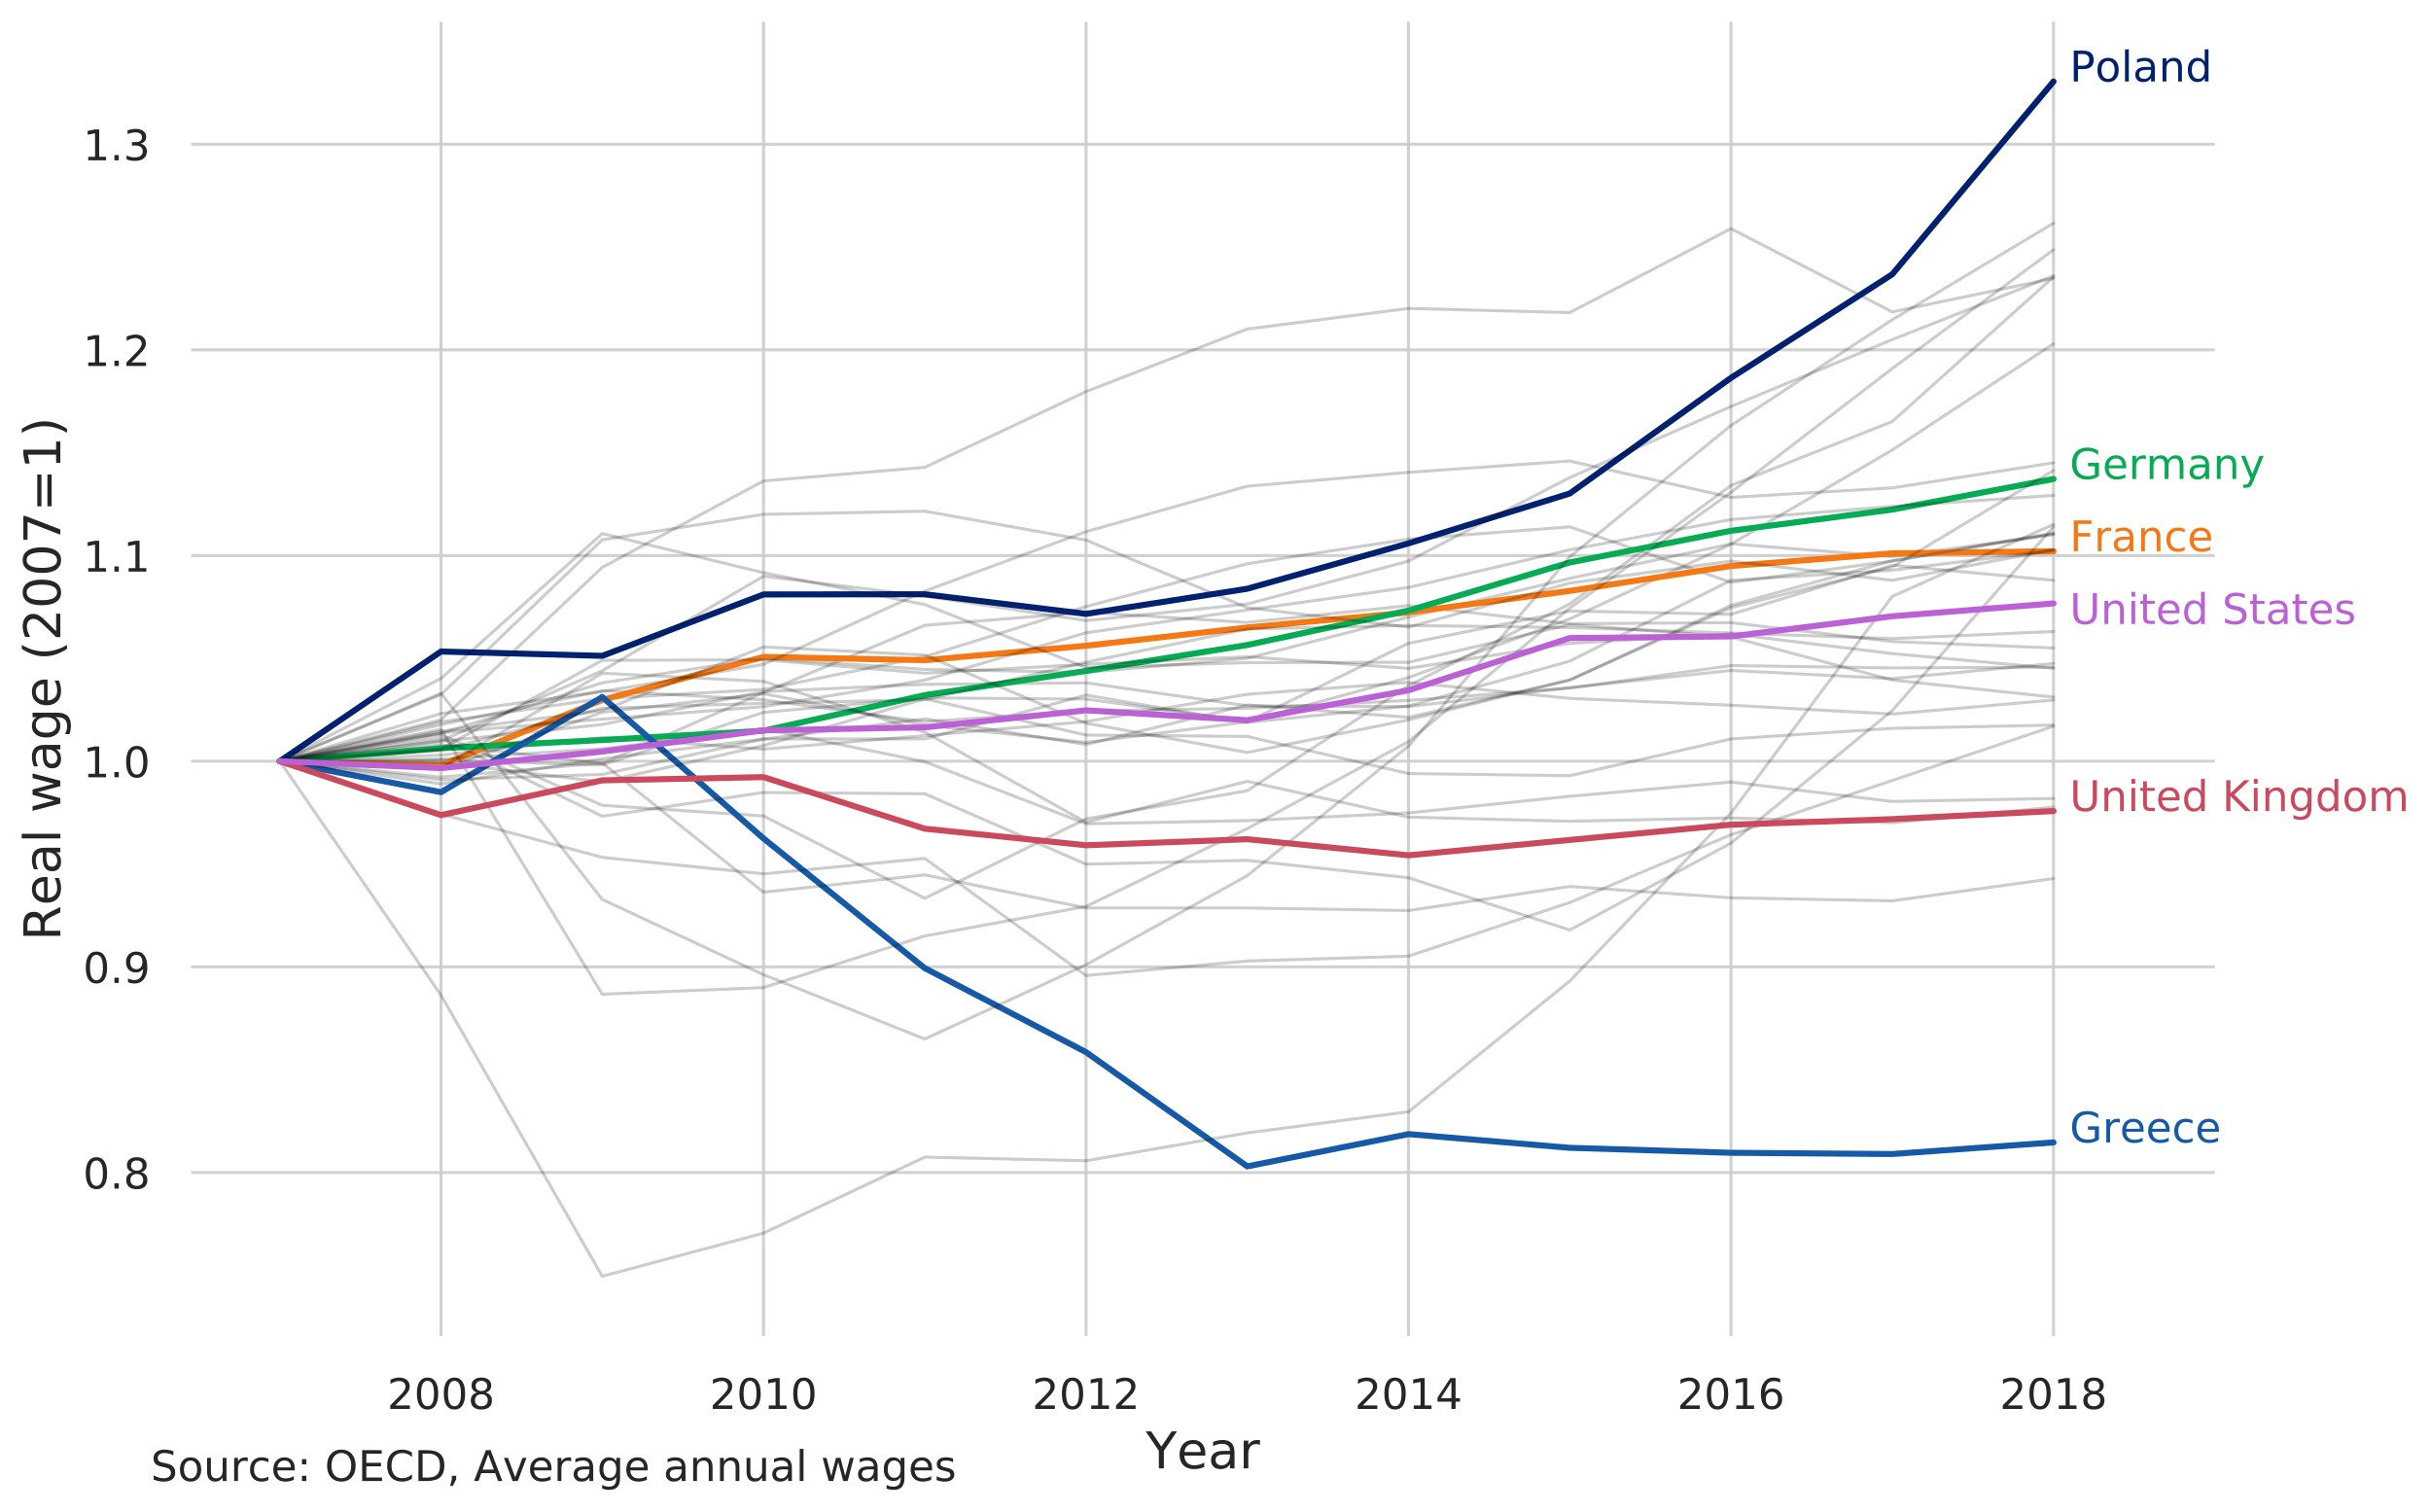 <?xml version="1.0" encoding="utf-8" standalone="no"?>
<!DOCTYPE svg PUBLIC "-//W3C//DTD SVG 1.1//EN"
  "http://www.w3.org/Graphics/SVG/1.1/DTD/svg11.dtd">
<!-- Created with matplotlib (https://matplotlib.org/) -->
<svg height="500.18pt" version="1.1" viewBox="0 0 804.374 500.18" width="804.374pt" xmlns="http://www.w3.org/2000/svg" xmlns:xlink="http://www.w3.org/1999/xlink">
 <defs>
  <style type="text/css">
*{stroke-linecap:butt;stroke-linejoin:round;white-space:pre;}
  </style>
 </defs>
 <g id="figure_1">
  <g id="patch_1">
   <path d="M 0 500.18 
L 804.374 500.18 
L 804.374 0 
L 0 0 
z
" style="fill:#ffffff;"/>
  </g>
  <g id="axes_1">
   <g id="patch_2">
    <path d="M 63.224 442.08 
L 732.824 442.08 
L 732.824 7.2 
L 63.224 7.2 
z
" style="fill:#ffffff;"/>
   </g>
   <g id="matplotlib.axis_1">
    <g id="xtick_1">
     <g id="line2d_1">
      <path clip-path="url(#p895b6612b4)" d="M 145.923 442.08 
L 145.923 7.2 
" style="fill:none;stroke:#cccccc;stroke-linecap:round;stroke-opacity:0.9;"/>
     </g>
     <g id="text_1">
      <!-- 2008 -->
      <defs>
       <path d="M 19.188 8.297 
L 53.609 8.297 
L 53.609 0 
L 7.328 0 
L 7.328 8.297 
Q 12.938 14.109 22.625 23.891 
Q 32.328 33.688 34.812 36.531 
Q 39.547 41.844 41.422 45.531 
Q 43.312 49.219 43.312 52.781 
Q 43.312 58.594 39.234 62.25 
Q 35.156 65.922 28.609 65.922 
Q 23.969 65.922 18.812 64.312 
Q 13.672 62.703 7.812 59.422 
L 7.812 69.391 
Q 13.766 71.781 18.938 73 
Q 24.125 74.219 28.422 74.219 
Q 39.75 74.219 46.484 68.547 
Q 53.219 62.891 53.219 53.422 
Q 53.219 48.922 51.531 44.891 
Q 49.859 40.875 45.406 35.406 
Q 44.188 33.984 37.641 27.219 
Q 31.109 20.453 19.188 8.297 
z
" id="DejaVuSans-50"/>
       <path d="M 31.781 66.406 
Q 24.172 66.406 20.328 58.906 
Q 16.5 51.422 16.5 36.375 
Q 16.5 21.391 20.328 13.891 
Q 24.172 6.391 31.781 6.391 
Q 39.453 6.391 43.281 13.891 
Q 47.125 21.391 47.125 36.375 
Q 47.125 51.422 43.281 58.906 
Q 39.453 66.406 31.781 66.406 
z
M 31.781 74.219 
Q 44.047 74.219 50.516 64.516 
Q 56.984 54.828 56.984 36.375 
Q 56.984 17.969 50.516 8.266 
Q 44.047 -1.422 31.781 -1.422 
Q 19.531 -1.422 13.062 8.266 
Q 6.594 17.969 6.594 36.375 
Q 6.594 54.828 13.062 64.516 
Q 19.531 74.219 31.781 74.219 
z
" id="DejaVuSans-48"/>
       <path d="M 31.781 34.625 
Q 24.75 34.625 20.719 30.859 
Q 16.703 27.094 16.703 20.516 
Q 16.703 13.922 20.719 10.156 
Q 24.75 6.391 31.781 6.391 
Q 38.812 6.391 42.859 10.172 
Q 46.922 13.969 46.922 20.516 
Q 46.922 27.094 42.891 30.859 
Q 38.875 34.625 31.781 34.625 
z
M 21.922 38.812 
Q 15.578 40.375 12.031 44.719 
Q 8.5 49.078 8.5 55.328 
Q 8.5 64.062 14.719 69.141 
Q 20.953 74.219 31.781 74.219 
Q 42.672 74.219 48.875 69.141 
Q 55.078 64.062 55.078 55.328 
Q 55.078 49.078 51.531 44.719 
Q 48 40.375 41.703 38.812 
Q 48.828 37.156 52.797 32.312 
Q 56.781 27.484 56.781 20.516 
Q 56.781 9.906 50.312 4.234 
Q 43.844 -1.422 31.781 -1.422 
Q 19.734 -1.422 13.25 4.234 
Q 6.781 9.906 6.781 20.516 
Q 6.781 27.484 10.781 32.312 
Q 14.797 37.156 21.922 38.812 
z
M 18.312 54.391 
Q 18.312 48.734 21.844 45.562 
Q 25.391 42.391 31.781 42.391 
Q 38.141 42.391 41.719 45.562 
Q 45.312 48.734 45.312 54.391 
Q 45.312 60.062 41.719 63.234 
Q 38.141 66.406 31.781 66.406 
Q 25.391 66.406 21.844 63.234 
Q 18.312 60.062 18.312 54.391 
z
" id="DejaVuSans-56"/>
      </defs>
      <g style="fill:#262626;" transform="translate(128.108 466.218)scale(0.14 -0.14)">
       <use xlink:href="#DejaVuSans-50"/>
       <use x="63.623" xlink:href="#DejaVuSans-48"/>
       <use x="127.246" xlink:href="#DejaVuSans-48"/>
       <use x="190.869" xlink:href="#DejaVuSans-56"/>
      </g>
     </g>
    </g>
    <g id="xtick_2">
     <g id="line2d_2">
      <path clip-path="url(#p895b6612b4)" d="M 252.632 442.08 
L 252.632 7.2 
" style="fill:none;stroke:#cccccc;stroke-linecap:round;stroke-opacity:0.9;"/>
     </g>
     <g id="text_2">
      <!-- 2010 -->
      <defs>
       <path d="M 12.406 8.297 
L 28.516 8.297 
L 28.516 63.922 
L 10.984 60.406 
L 10.984 69.391 
L 28.422 72.906 
L 38.281 72.906 
L 38.281 8.297 
L 54.391 8.297 
L 54.391 0 
L 12.406 0 
z
" id="DejaVuSans-49"/>
      </defs>
      <g style="fill:#262626;" transform="translate(234.817 466.218)scale(0.14 -0.14)">
       <use xlink:href="#DejaVuSans-50"/>
       <use x="63.623" xlink:href="#DejaVuSans-48"/>
       <use x="127.246" xlink:href="#DejaVuSans-49"/>
       <use x="190.869" xlink:href="#DejaVuSans-48"/>
      </g>
     </g>
    </g>
    <g id="xtick_3">
     <g id="line2d_3">
      <path clip-path="url(#p895b6612b4)" d="M 359.342 442.08 
L 359.342 7.2 
" style="fill:none;stroke:#cccccc;stroke-linecap:round;stroke-opacity:0.9;"/>
     </g>
     <g id="text_3">
      <!-- 2012 -->
      <g style="fill:#262626;" transform="translate(341.527 466.218)scale(0.14 -0.14)">
       <use xlink:href="#DejaVuSans-50"/>
       <use x="63.623" xlink:href="#DejaVuSans-48"/>
       <use x="127.246" xlink:href="#DejaVuSans-49"/>
       <use x="190.869" xlink:href="#DejaVuSans-50"/>
      </g>
     </g>
    </g>
    <g id="xtick_4">
     <g id="line2d_4">
      <path clip-path="url(#p895b6612b4)" d="M 466.051 442.08 
L 466.051 7.2 
" style="fill:none;stroke:#cccccc;stroke-linecap:round;stroke-opacity:0.9;"/>
     </g>
     <g id="text_4">
      <!-- 2014 -->
      <defs>
       <path d="M 37.797 64.312 
L 12.891 25.391 
L 37.797 25.391 
z
M 35.203 72.906 
L 47.609 72.906 
L 47.609 25.391 
L 58.016 25.391 
L 58.016 17.188 
L 47.609 17.188 
L 47.609 0 
L 37.797 0 
L 37.797 17.188 
L 4.891 17.188 
L 4.891 26.703 
z
" id="DejaVuSans-52"/>
      </defs>
      <g style="fill:#262626;" transform="translate(448.236 466.218)scale(0.14 -0.14)">
       <use xlink:href="#DejaVuSans-50"/>
       <use x="63.623" xlink:href="#DejaVuSans-48"/>
       <use x="127.246" xlink:href="#DejaVuSans-49"/>
       <use x="190.869" xlink:href="#DejaVuSans-52"/>
      </g>
     </g>
    </g>
    <g id="xtick_5">
     <g id="line2d_5">
      <path clip-path="url(#p895b6612b4)" d="M 572.76 442.08 
L 572.76 7.2 
" style="fill:none;stroke:#cccccc;stroke-linecap:round;stroke-opacity:0.9;"/>
     </g>
     <g id="text_5">
      <!-- 2016 -->
      <defs>
       <path d="M 33.016 40.375 
Q 26.375 40.375 22.484 35.828 
Q 18.609 31.297 18.609 23.391 
Q 18.609 15.531 22.484 10.953 
Q 26.375 6.391 33.016 6.391 
Q 39.656 6.391 43.531 10.953 
Q 47.406 15.531 47.406 23.391 
Q 47.406 31.297 43.531 35.828 
Q 39.656 40.375 33.016 40.375 
z
M 52.594 71.297 
L 52.594 62.312 
Q 48.875 64.062 45.094 64.984 
Q 41.312 65.922 37.594 65.922 
Q 27.828 65.922 22.672 59.328 
Q 17.531 52.734 16.797 39.406 
Q 19.672 43.656 24.016 45.922 
Q 28.375 48.188 33.594 48.188 
Q 44.578 48.188 50.953 41.516 
Q 57.328 34.859 57.328 23.391 
Q 57.328 12.156 50.688 5.359 
Q 44.047 -1.422 33.016 -1.422 
Q 20.359 -1.422 13.672 8.266 
Q 6.984 17.969 6.984 36.375 
Q 6.984 53.656 15.188 63.938 
Q 23.391 74.219 37.203 74.219 
Q 40.922 74.219 44.703 73.484 
Q 48.484 72.75 52.594 71.297 
z
" id="DejaVuSans-54"/>
      </defs>
      <g style="fill:#262626;" transform="translate(554.945 466.218)scale(0.14 -0.14)">
       <use xlink:href="#DejaVuSans-50"/>
       <use x="63.623" xlink:href="#DejaVuSans-48"/>
       <use x="127.246" xlink:href="#DejaVuSans-49"/>
       <use x="190.869" xlink:href="#DejaVuSans-54"/>
      </g>
     </g>
    </g>
    <g id="xtick_6">
     <g id="line2d_6">
      <path clip-path="url(#p895b6612b4)" d="M 679.469 442.08 
L 679.469 7.2 
" style="fill:none;stroke:#cccccc;stroke-linecap:round;stroke-opacity:0.9;"/>
     </g>
     <g id="text_6">
      <!-- 2018 -->
      <g style="fill:#262626;" transform="translate(661.654 466.218)scale(0.14 -0.14)">
       <use xlink:href="#DejaVuSans-50"/>
       <use x="63.623" xlink:href="#DejaVuSans-48"/>
       <use x="127.246" xlink:href="#DejaVuSans-49"/>
       <use x="190.869" xlink:href="#DejaVuSans-56"/>
      </g>
     </g>
    </g>
    <g id="text_7">
     <!-- Year -->
     <defs>
      <path d="M -0.203 72.906 
L 10.406 72.906 
L 30.609 42.922 
L 50.688 72.906 
L 61.281 72.906 
L 35.5 34.719 
L 35.5 0 
L 25.594 0 
L 25.594 34.719 
z
" id="DejaVuSans-89"/>
      <path d="M 56.203 29.594 
L 56.203 25.203 
L 14.891 25.203 
Q 15.484 15.922 20.484 11.062 
Q 25.484 6.203 34.422 6.203 
Q 39.594 6.203 44.453 7.469 
Q 49.312 8.734 54.109 11.281 
L 54.109 2.781 
Q 49.266 0.734 44.188 -0.344 
Q 39.109 -1.422 33.891 -1.422 
Q 20.797 -1.422 13.156 6.188 
Q 5.516 13.812 5.516 26.812 
Q 5.516 40.234 12.766 48.109 
Q 20.016 56 32.328 56 
Q 43.359 56 49.781 48.891 
Q 56.203 41.797 56.203 29.594 
z
M 47.219 32.234 
Q 47.125 39.594 43.094 43.984 
Q 39.062 48.391 32.422 48.391 
Q 24.906 48.391 20.391 44.141 
Q 15.875 39.891 15.188 32.172 
z
" id="DejaVuSans-101"/>
      <path d="M 34.281 27.484 
Q 23.391 27.484 19.188 25 
Q 14.984 22.516 14.984 16.5 
Q 14.984 11.719 18.141 8.906 
Q 21.297 6.109 26.703 6.109 
Q 34.188 6.109 38.703 11.406 
Q 43.219 16.703 43.219 25.484 
L 43.219 27.484 
z
M 52.203 31.203 
L 52.203 0 
L 43.219 0 
L 43.219 8.297 
Q 40.141 3.328 35.547 0.953 
Q 30.953 -1.422 24.312 -1.422 
Q 15.922 -1.422 10.953 3.297 
Q 6 8.016 6 15.922 
Q 6 25.141 12.172 29.828 
Q 18.359 34.516 30.609 34.516 
L 43.219 34.516 
L 43.219 35.406 
Q 43.219 41.609 39.141 45 
Q 35.062 48.391 27.688 48.391 
Q 23 48.391 18.547 47.266 
Q 14.109 46.141 10.016 43.891 
L 10.016 52.203 
Q 14.938 54.109 19.578 55.047 
Q 24.219 56 28.609 56 
Q 40.484 56 46.344 49.844 
Q 52.203 43.703 52.203 31.203 
z
" id="DejaVuSans-97"/>
      <path d="M 41.109 46.297 
Q 39.594 47.172 37.812 47.578 
Q 36.031 48 33.891 48 
Q 26.266 48 22.188 43.047 
Q 18.109 38.094 18.109 28.812 
L 18.109 0 
L 9.078 0 
L 9.078 54.688 
L 18.109 54.688 
L 18.109 46.188 
Q 20.953 51.172 25.484 53.578 
Q 30.031 56 36.531 56 
Q 37.453 56 38.578 55.875 
Q 39.703 55.766 41.062 55.516 
z
" id="DejaVuSans-114"/>
     </defs>
     <g style="fill:#262626;" transform="translate(379.141 485.895)scale(0.168 -0.168)">
      <use xlink:href="#DejaVuSans-89"/>
      <use x="60.881" xlink:href="#DejaVuSans-101"/>
      <use x="122.404" xlink:href="#DejaVuSans-97"/>
      <use x="183.684" xlink:href="#DejaVuSans-114"/>
     </g>
    </g>
   </g>
   <g id="matplotlib.axis_2">
    <g id="ytick_1">
     <g id="line2d_7">
      <path clip-path="url(#p895b6612b4)" d="M 63.224 387.989 
L 732.824 387.989 
" style="fill:none;stroke:#cccccc;stroke-linecap:round;stroke-opacity:0.9;"/>
     </g>
     <g id="text_8">
      <!-- 0.8 -->
      <defs>
       <path d="M 10.688 12.406 
L 21 12.406 
L 21 0 
L 10.688 0 
z
" id="DejaVuSans-46"/>
      </defs>
      <g style="fill:#262626;" transform="translate(27.459 393.308)scale(0.14 -0.14)">
       <use xlink:href="#DejaVuSans-48"/>
       <use x="63.623" xlink:href="#DejaVuSans-46"/>
       <use x="95.41" xlink:href="#DejaVuSans-56"/>
      </g>
     </g>
    </g>
    <g id="ytick_2">
     <g id="line2d_8">
      <path clip-path="url(#p895b6612b4)" d="M 63.224 319.936 
L 732.824 319.936 
" style="fill:none;stroke:#cccccc;stroke-linecap:round;stroke-opacity:0.9;"/>
     </g>
     <g id="text_9">
      <!-- 0.9 -->
      <defs>
       <path d="M 10.984 1.516 
L 10.984 10.5 
Q 14.703 8.734 18.5 7.812 
Q 22.312 6.891 25.984 6.891 
Q 35.75 6.891 40.891 13.453 
Q 46.047 20.016 46.781 33.406 
Q 43.953 29.203 39.594 26.953 
Q 35.25 24.703 29.984 24.703 
Q 19.047 24.703 12.672 31.312 
Q 6.297 37.938 6.297 49.422 
Q 6.297 60.641 12.938 67.422 
Q 19.578 74.219 30.609 74.219 
Q 43.266 74.219 49.922 64.516 
Q 56.594 54.828 56.594 36.375 
Q 56.594 19.141 48.406 8.859 
Q 40.234 -1.422 26.422 -1.422 
Q 22.703 -1.422 18.891 -0.688 
Q 15.094 0.047 10.984 1.516 
z
M 30.609 32.422 
Q 37.25 32.422 41.125 36.953 
Q 45.016 41.5 45.016 49.422 
Q 45.016 57.281 41.125 61.844 
Q 37.25 66.406 30.609 66.406 
Q 23.969 66.406 20.094 61.844 
Q 16.219 57.281 16.219 49.422 
Q 16.219 41.5 20.094 36.953 
Q 23.969 32.422 30.609 32.422 
z
" id="DejaVuSans-57"/>
      </defs>
      <g style="fill:#262626;" transform="translate(27.459 325.255)scale(0.14 -0.14)">
       <use xlink:href="#DejaVuSans-48"/>
       <use x="63.623" xlink:href="#DejaVuSans-46"/>
       <use x="95.41" xlink:href="#DejaVuSans-57"/>
      </g>
     </g>
    </g>
    <g id="ytick_3">
     <g id="line2d_9">
      <path clip-path="url(#p895b6612b4)" d="M 63.224 251.884 
L 732.824 251.884 
" style="fill:none;stroke:#cccccc;stroke-linecap:round;stroke-opacity:0.9;"/>
     </g>
     <g id="text_10">
      <!-- 1.0 -->
      <g style="fill:#262626;" transform="translate(27.459 257.202)scale(0.14 -0.14)">
       <use xlink:href="#DejaVuSans-49"/>
       <use x="63.623" xlink:href="#DejaVuSans-46"/>
       <use x="95.41" xlink:href="#DejaVuSans-48"/>
      </g>
     </g>
    </g>
    <g id="ytick_4">
     <g id="line2d_10">
      <path clip-path="url(#p895b6612b4)" d="M 63.224 183.831 
L 732.824 183.831 
" style="fill:none;stroke:#cccccc;stroke-linecap:round;stroke-opacity:0.9;"/>
     </g>
     <g id="text_11">
      <!-- 1.1 -->
      <g style="fill:#262626;" transform="translate(27.459 189.15)scale(0.14 -0.14)">
       <use xlink:href="#DejaVuSans-49"/>
       <use x="63.623" xlink:href="#DejaVuSans-46"/>
       <use x="95.41" xlink:href="#DejaVuSans-49"/>
      </g>
     </g>
    </g>
    <g id="ytick_5">
     <g id="line2d_11">
      <path clip-path="url(#p895b6612b4)" d="M 63.224 115.778 
L 732.824 115.778 
" style="fill:none;stroke:#cccccc;stroke-linecap:round;stroke-opacity:0.9;"/>
     </g>
     <g id="text_12">
      <!-- 1.2 -->
      <g style="fill:#262626;" transform="translate(27.459 121.097)scale(0.14 -0.14)">
       <use xlink:href="#DejaVuSans-49"/>
       <use x="63.623" xlink:href="#DejaVuSans-46"/>
       <use x="95.41" xlink:href="#DejaVuSans-50"/>
      </g>
     </g>
    </g>
    <g id="ytick_6">
     <g id="line2d_12">
      <path clip-path="url(#p895b6612b4)" d="M 63.224 47.725 
L 732.824 47.725 
" style="fill:none;stroke:#cccccc;stroke-linecap:round;stroke-opacity:0.9;"/>
     </g>
     <g id="text_13">
      <!-- 1.3 -->
      <defs>
       <path d="M 40.578 39.312 
Q 47.656 37.797 51.625 33 
Q 55.609 28.219 55.609 21.188 
Q 55.609 10.406 48.188 4.484 
Q 40.766 -1.422 27.094 -1.422 
Q 22.516 -1.422 17.656 -0.516 
Q 12.797 0.391 7.625 2.203 
L 7.625 11.719 
Q 11.719 9.328 16.594 8.109 
Q 21.484 6.891 26.812 6.891 
Q 36.078 6.891 40.938 10.547 
Q 45.797 14.203 45.797 21.188 
Q 45.797 27.641 41.281 31.266 
Q 36.766 34.906 28.719 34.906 
L 20.219 34.906 
L 20.219 43.016 
L 29.109 43.016 
Q 36.375 43.016 40.234 45.922 
Q 44.094 48.828 44.094 54.297 
Q 44.094 59.906 40.109 62.906 
Q 36.141 65.922 28.719 65.922 
Q 24.656 65.922 20.016 65.031 
Q 15.375 64.156 9.812 62.312 
L 9.812 71.094 
Q 15.438 72.656 20.344 73.438 
Q 25.25 74.219 29.594 74.219 
Q 40.828 74.219 47.359 69.109 
Q 53.906 64.016 53.906 55.328 
Q 53.906 49.266 50.438 45.094 
Q 46.969 40.922 40.578 39.312 
z
" id="DejaVuSans-51"/>
      </defs>
      <g style="fill:#262626;" transform="translate(27.459 53.044)scale(0.14 -0.14)">
       <use xlink:href="#DejaVuSans-49"/>
       <use x="63.623" xlink:href="#DejaVuSans-46"/>
       <use x="95.41" xlink:href="#DejaVuSans-51"/>
      </g>
     </g>
    </g>
    <g id="text_14">
     <!-- Real wage (2007=1) -->
     <defs>
      <path d="M 44.391 34.188 
Q 47.562 33.109 50.562 29.594 
Q 53.562 26.078 56.594 19.922 
L 66.609 0 
L 56 0 
L 46.688 18.703 
Q 43.062 26.031 39.672 28.422 
Q 36.281 30.812 30.422 30.812 
L 19.672 30.812 
L 19.672 0 
L 9.812 0 
L 9.812 72.906 
L 32.078 72.906 
Q 44.578 72.906 50.734 67.672 
Q 56.891 62.453 56.891 51.906 
Q 56.891 45.016 53.688 40.469 
Q 50.484 35.938 44.391 34.188 
z
M 19.672 64.797 
L 19.672 38.922 
L 32.078 38.922 
Q 39.203 38.922 42.844 42.219 
Q 46.484 45.516 46.484 51.906 
Q 46.484 58.297 42.844 61.547 
Q 39.203 64.797 32.078 64.797 
z
" id="DejaVuSans-82"/>
      <path d="M 9.422 75.984 
L 18.406 75.984 
L 18.406 0 
L 9.422 0 
z
" id="DejaVuSans-108"/>
      <path id="DejaVuSans-32"/>
      <path d="M 4.203 54.688 
L 13.188 54.688 
L 24.422 12.016 
L 35.594 54.688 
L 46.188 54.688 
L 57.422 12.016 
L 68.609 54.688 
L 77.594 54.688 
L 63.281 0 
L 52.688 0 
L 40.922 44.828 
L 29.109 0 
L 18.5 0 
z
" id="DejaVuSans-119"/>
      <path d="M 45.406 27.984 
Q 45.406 37.75 41.375 43.109 
Q 37.359 48.484 30.078 48.484 
Q 22.859 48.484 18.828 43.109 
Q 14.797 37.75 14.797 27.984 
Q 14.797 18.266 18.828 12.891 
Q 22.859 7.516 30.078 7.516 
Q 37.359 7.516 41.375 12.891 
Q 45.406 18.266 45.406 27.984 
z
M 54.391 6.781 
Q 54.391 -7.172 48.188 -13.984 
Q 42 -20.797 29.203 -20.797 
Q 24.469 -20.797 20.266 -20.094 
Q 16.062 -19.391 12.109 -17.922 
L 12.109 -9.188 
Q 16.062 -11.328 19.922 -12.344 
Q 23.781 -13.375 27.781 -13.375 
Q 36.625 -13.375 41.016 -8.766 
Q 45.406 -4.156 45.406 5.172 
L 45.406 9.625 
Q 42.625 4.781 38.281 2.391 
Q 33.938 0 27.875 0 
Q 17.828 0 11.672 7.656 
Q 5.516 15.328 5.516 27.984 
Q 5.516 40.672 11.672 48.328 
Q 17.828 56 27.875 56 
Q 33.938 56 38.281 53.609 
Q 42.625 51.219 45.406 46.391 
L 45.406 54.688 
L 54.391 54.688 
z
" id="DejaVuSans-103"/>
      <path d="M 31 75.875 
Q 24.469 64.656 21.281 53.656 
Q 18.109 42.672 18.109 31.391 
Q 18.109 20.125 21.312 9.062 
Q 24.516 -2 31 -13.188 
L 23.188 -13.188 
Q 15.875 -1.703 12.234 9.375 
Q 8.594 20.453 8.594 31.391 
Q 8.594 42.281 12.203 53.312 
Q 15.828 64.359 23.188 75.875 
z
" id="DejaVuSans-40"/>
      <path d="M 8.203 72.906 
L 55.078 72.906 
L 55.078 68.703 
L 28.609 0 
L 18.312 0 
L 43.219 64.594 
L 8.203 64.594 
z
" id="DejaVuSans-55"/>
      <path d="M 10.594 45.406 
L 73.188 45.406 
L 73.188 37.203 
L 10.594 37.203 
z
M 10.594 25.484 
L 73.188 25.484 
L 73.188 17.188 
L 10.594 17.188 
z
" id="DejaVuSans-61"/>
      <path d="M 8.016 75.875 
L 15.828 75.875 
Q 23.141 64.359 26.781 53.312 
Q 30.422 42.281 30.422 31.391 
Q 30.422 20.453 26.781 9.375 
Q 23.141 -1.703 15.828 -13.188 
L 8.016 -13.188 
Q 14.5 -2 17.703 9.062 
Q 20.906 20.125 20.906 31.391 
Q 20.906 42.672 17.703 53.656 
Q 14.5 64.656 8.016 75.875 
z
" id="DejaVuSans-41"/>
     </defs>
     <g style="fill:#262626;" transform="translate(19.965 311.295)rotate(-90)scale(0.168 -0.168)">
      <use xlink:href="#DejaVuSans-82"/>
      <use x="69.42" xlink:href="#DejaVuSans-101"/>
      <use x="130.943" xlink:href="#DejaVuSans-97"/>
      <use x="192.223" xlink:href="#DejaVuSans-108"/>
      <use x="220.006" xlink:href="#DejaVuSans-32"/>
      <use x="251.793" xlink:href="#DejaVuSans-119"/>
      <use x="333.58" xlink:href="#DejaVuSans-97"/>
      <use x="394.859" xlink:href="#DejaVuSans-103"/>
      <use x="458.336" xlink:href="#DejaVuSans-101"/>
      <use x="519.859" xlink:href="#DejaVuSans-32"/>
      <use x="551.646" xlink:href="#DejaVuSans-40"/>
      <use x="590.66" xlink:href="#DejaVuSans-50"/>
      <use x="654.283" xlink:href="#DejaVuSans-48"/>
      <use x="717.906" xlink:href="#DejaVuSans-48"/>
      <use x="781.529" xlink:href="#DejaVuSans-55"/>
      <use x="845.152" xlink:href="#DejaVuSans-61"/>
      <use x="928.941" xlink:href="#DejaVuSans-49"/>
      <use x="992.564" xlink:href="#DejaVuSans-41"/>
     </g>
    </g>
   </g>
   <g id="line2d_13">
    <path clip-path="url(#p895b6612b4)" d="M 92.569 251.884 
L 145.923 246.395 
L 199.278 252.615 
L 252.632 229.171 
L 305.987 206.928 
L 359.342 202.615 
L 412.696 205.963 
L 466.051 200.387 
L 519.405 206.383 
L 572.76 206.042 
L 626.114 212.291 
L 679.469 214.415 
" style="fill:none;stroke:#000000;stroke-linecap:round;stroke-opacity:0.2;"/>
   </g>
   <g id="line2d_14">
    <path clip-path="url(#p895b6612b4)" d="M 92.569 251.884 
L 145.923 239.785 
L 199.278 228.554 
L 252.632 231.568 
L 305.987 238.812 
L 359.342 235.228 
L 412.696 234.369 
L 466.051 231.762 
L 519.405 227.692 
L 572.76 220.246 
L 626.114 221.011 
L 679.469 220.775 
" style="fill:none;stroke:#000000;stroke-linecap:round;stroke-opacity:0.2;"/>
   </g>
   <g id="line2d_15">
    <path clip-path="url(#p895b6612b4)" d="M 92.569 251.884 
L 145.923 249.87 
L 199.278 244.026 
L 252.632 247.886 
L 305.987 243.413 
L 359.342 238.762 
L 412.696 229.733 
L 466.051 225.794 
L 519.405 231.098 
L 572.76 233.364 
L 626.114 236.266 
L 679.469 231.643 
" style="fill:none;stroke:#000000;stroke-linecap:round;stroke-opacity:0.2;"/>
   </g>
   <g id="line2d_16">
    <path clip-path="url(#p895b6612b4)" d="M 92.569 251.884 
L 145.923 238.856 
L 199.278 231.137 
L 252.632 228.142 
L 305.987 217.295 
L 359.342 200.701 
L 412.696 186.522 
L 466.051 178.382 
L 519.405 174.331 
L 572.76 192.686 
L 626.114 185.663 
L 679.469 176.355 
" style="fill:none;stroke:#000000;stroke-linecap:round;stroke-opacity:0.2;"/>
   </g>
   <g id="line2d_17">
    <path clip-path="url(#p895b6612b4)" d="M 92.569 251.884 
L 145.923 238.192 
L 199.278 187.74 
L 252.632 159.143 
L 305.987 154.634 
L 359.342 129.585 
L 412.696 108.864 
L 466.051 102.056 
L 519.405 103.43 
L 572.76 75.668 
L 626.114 103.2 
L 679.469 92.107 
" style="fill:none;stroke:#000000;stroke-linecap:round;stroke-opacity:0.2;"/>
   </g>
   <g id="line2d_18">
    <path clip-path="url(#p895b6612b4)" d="M 92.569 251.884 
L 145.923 251.559 
L 199.278 253.118 
L 252.632 235.725 
L 305.987 230.943 
L 359.342 231.318 
L 412.696 238.713 
L 466.051 224.194 
L 519.405 204.805 
L 572.76 180.045 
L 626.114 148.896 
L 679.469 113.751 
" style="fill:none;stroke:#000000;stroke-linecap:round;stroke-opacity:0.2;"/>
   </g>
   <g id="line2d_19">
    <path clip-path="url(#p895b6612b4)" d="M 92.569 251.884 
L 145.923 242.671 
L 199.278 225.949 
L 252.632 217.809 
L 305.987 221.509 
L 359.342 222.468 
L 412.696 217.852 
L 466.051 204.179 
L 519.405 191.379 
L 572.76 179.956 
L 626.114 184.192 
L 679.469 176.934 
" style="fill:none;stroke:#000000;stroke-linecap:round;stroke-opacity:0.2;"/>
   </g>
   <g id="line2d_20">
    <path clip-path="url(#p895b6612b4)" d="M 92.569 251.884 
L 145.923 243.103 
L 199.278 266.491 
L 252.632 269.995 
L 305.987 297.245 
L 359.342 270.949 
L 412.696 261.645 
L 466.051 226.91 
L 519.405 199.856 
L 572.76 160.631 
L 626.114 139.477 
L 679.469 91.652 
" style="fill:none;stroke:#000000;stroke-linecap:round;stroke-opacity:0.2;"/>
   </g>
   <g id="line2d_21">
    <path clip-path="url(#p895b6612b4)" d="M 92.569 251.884 
L 145.923 245.291 
L 199.278 239.747 
L 252.632 228.863 
L 305.987 226.443 
L 359.342 225.955 
L 412.696 233.548 
L 466.051 233.81 
L 519.405 227.536 
L 572.76 221.853 
L 626.114 224.553 
L 679.469 219.551 
" style="fill:none;stroke:#000000;stroke-linecap:round;stroke-opacity:0.2;"/>
   </g>
   <g id="line2d_22">
    <path clip-path="url(#p895b6612b4)" d="M 92.569 251.884 
L 145.923 253.205 
L 199.278 231.615 
L 252.632 217.365 
L 305.987 218.462 
L 359.342 213.675 
L 412.696 207.64 
L 466.051 202.647 
L 519.405 195.523 
L 572.76 187.29 
L 626.114 183.098 
L 679.469 182.405 
" style="fill:none;stroke:#f47915;stroke-linecap:round;stroke-width:2;"/>
   </g>
   <g id="line2d_23">
    <path clip-path="url(#p895b6612b4)" d="M 92.569 251.884 
L 145.923 247.579 
L 199.278 244.868 
L 252.632 241.798 
L 305.987 230.018 
L 359.342 222.005 
L 412.696 213.429 
L 466.051 202.043 
L 519.405 186.125 
L 572.76 175.637 
L 626.114 168.623 
L 679.469 158.492 
" style="fill:none;stroke:#06ab54;stroke-linecap:round;stroke-width:2;"/>
   </g>
   <g id="line2d_24">
    <path clip-path="url(#p895b6612b4)" d="M 92.569 251.884 
L 145.923 262.136 
L 199.278 230.637 
L 252.632 277.442 
L 305.987 320.36 
L 359.342 348.156 
L 412.696 385.951 
L 466.051 375.278 
L 519.405 379.813 
L 572.76 381.455 
L 626.114 381.866 
L 679.469 378.028 
" style="fill:none;stroke:#165aa7;stroke-linecap:round;stroke-width:2;"/>
   </g>
   <g id="line2d_25">
    <path clip-path="url(#p895b6612b4)" d="M 92.569 251.884 
L 145.923 244.201 
L 199.278 270.086 
L 252.632 262.234 
L 305.987 262.654 
L 359.342 285.966 
L 412.696 284.689 
L 466.051 290.455 
L 519.405 307.732 
L 572.76 278.982 
L 626.114 235.111 
L 679.469 174.286 
" style="fill:none;stroke:#000000;stroke-linecap:round;stroke-opacity:0.2;"/>
   </g>
   <g id="line2d_26">
    <path clip-path="url(#p895b6612b4)" d="M 92.569 251.884 
L 145.923 329.312 
L 199.278 422.313 
L 252.632 408.039 
L 305.987 382.885 
L 359.342 384.1 
L 412.696 374.875 
L 466.051 367.876 
L 519.405 324.624 
L 572.76 269.058 
L 626.114 197.349 
L 679.469 173.509 
" style="fill:none;stroke:#000000;stroke-linecap:round;stroke-opacity:0.2;"/>
   </g>
   <g id="line2d_27">
    <path clip-path="url(#p895b6612b4)" d="M 92.569 251.884 
L 145.923 229.826 
L 199.278 178.619 
L 252.632 170.203 
L 305.987 169.155 
L 359.342 178.723 
L 412.696 201.083 
L 466.051 207.501 
L 519.405 192.941 
L 572.76 185.677 
L 626.114 192.036 
L 679.469 181.877 
" style="fill:none;stroke:#000000;stroke-linecap:round;stroke-opacity:0.2;"/>
   </g>
   <g id="line2d_28">
    <path clip-path="url(#p895b6612b4)" d="M 92.569 251.884 
L 145.923 269.375 
L 199.278 283.701 
L 252.632 289.157 
L 305.987 284.057 
L 359.342 322.807 
L 412.696 318 
L 466.051 316.385 
L 519.405 298.636 
L 572.76 276.219 
L 626.114 258.256 
L 679.469 240.306 
" style="fill:none;stroke:#000000;stroke-linecap:round;stroke-opacity:0.2;"/>
   </g>
   <g id="line2d_29">
    <path clip-path="url(#p895b6612b4)" d="M 92.569 251.884 
L 145.923 251.18 
L 199.278 247.777 
L 252.632 241.225 
L 305.987 252.064 
L 359.342 272.588 
L 412.696 271.542 
L 466.051 268.999 
L 519.405 263.492 
L 572.76 258.768 
L 626.114 265.198 
L 679.469 264.22 
" style="fill:none;stroke:#000000;stroke-linecap:round;stroke-opacity:0.2;"/>
   </g>
   <g id="line2d_30">
    <path clip-path="url(#p895b6612b4)" d="M 92.569 251.884 
L 145.923 252.304 
L 199.278 258.751 
L 252.632 246.719 
L 305.987 231.241 
L 359.342 243.217 
L 412.696 243.688 
L 466.051 255.969 
L 519.405 256.68 
L 572.76 244.511 
L 626.114 241.005 
L 679.469 239.923 
" style="fill:none;stroke:#000000;stroke-linecap:round;stroke-opacity:0.2;"/>
   </g>
   <g id="line2d_31">
    <path clip-path="url(#p895b6612b4)" d="M 92.569 251.884 
L 145.923 258.001 
L 199.278 256.238 
L 252.632 244.554 
L 305.987 237.882 
L 359.342 246.352 
L 412.696 233.274 
L 466.051 237.361 
L 519.405 225.003 
L 572.76 201.076 
L 626.114 187.61 
L 679.469 155.686 
" style="fill:none;stroke:#000000;stroke-linecap:round;stroke-opacity:0.2;"/>
   </g>
   <g id="line2d_32">
    <path clip-path="url(#p895b6612b4)" d="M 92.569 251.884 
L 145.923 229.425 
L 199.278 297.63 
L 252.632 322.537 
L 305.987 343.795 
L 359.342 319.248 
L 412.696 289.75 
L 466.051 246.883 
L 519.405 184.272 
L 572.76 140.771 
L 626.114 105.796 
L 679.469 73.844 
" style="fill:none;stroke:#000000;stroke-linecap:round;stroke-opacity:0.2;"/>
   </g>
   <g id="line2d_33">
    <path clip-path="url(#p895b6612b4)" d="M 92.569 251.884 
L 145.923 241.344 
L 199.278 328.98 
L 252.632 326.799 
L 305.987 309.711 
L 359.342 299.939 
L 412.696 274.197 
L 466.051 245.389 
L 519.405 201.212 
L 572.76 162.893 
L 626.114 121.943 
L 679.469 82.65 
" style="fill:none;stroke:#000000;stroke-linecap:round;stroke-opacity:0.2;"/>
   </g>
   <g id="line2d_34">
    <path clip-path="url(#p895b6612b4)" d="M 92.569 251.884 
L 145.923 254.576 
L 199.278 235.691 
L 252.632 229.545 
L 305.987 239.932 
L 359.342 245.659 
L 412.696 238.89 
L 466.051 212.857 
L 519.405 202.169 
L 572.76 203.282 
L 626.114 187.016 
L 679.469 192.021 
" style="fill:none;stroke:#000000;stroke-linecap:round;stroke-opacity:0.2;"/>
   </g>
   <g id="line2d_35">
    <path clip-path="url(#p895b6612b4)" d="M 92.569 251.884 
L 145.923 257.142 
L 199.278 252.465 
L 252.632 295.22 
L 305.987 289.505 
L 359.342 300.449 
L 412.696 300.449 
L 466.051 301.303 
L 519.405 293.325 
L 572.76 297.088 
L 626.114 298.091 
L 679.469 290.707 
" style="fill:none;stroke:#000000;stroke-linecap:round;stroke-opacity:0.2;"/>
   </g>
   <g id="line2d_36">
    <path clip-path="url(#p895b6612b4)" d="M 92.569 251.884 
L 145.923 247.77 
L 199.278 218.505 
L 252.632 218.331 
L 305.987 222.747 
L 359.342 219.839 
L 412.696 217.312 
L 466.051 221.169 
L 519.405 212.886 
L 572.76 209.754 
L 626.114 216.279 
L 679.469 221.156 
" style="fill:none;stroke:#000000;stroke-linecap:round;stroke-opacity:0.2;"/>
   </g>
   <g id="line2d_37">
    <path clip-path="url(#p895b6612b4)" d="M 92.569 251.884 
L 145.923 259.384 
L 199.278 251.078 
L 252.632 244.529 
L 305.987 244.515 
L 359.342 230.011 
L 412.696 239.072 
L 466.051 233.604 
L 519.405 218.772 
L 572.76 192.016 
L 626.114 188.673 
L 679.469 182.091 
" style="fill:none;stroke:#000000;stroke-linecap:round;stroke-opacity:0.2;"/>
   </g>
   <g id="line2d_38">
    <path clip-path="url(#p895b6612b4)" d="M 92.569 251.884 
L 145.923 236.125 
L 199.278 228.833 
L 252.632 219.836 
L 305.987 195.583 
L 359.342 175.931 
L 412.696 160.889 
L 466.051 156.295 
L 519.405 152.547 
L 572.76 164.584 
L 626.114 161.448 
L 679.469 153.132 
" style="fill:none;stroke:#000000;stroke-linecap:round;stroke-opacity:0.2;"/>
   </g>
   <g id="line2d_39">
    <path clip-path="url(#p895b6612b4)" d="M 92.569 251.884 
L 145.923 215.59 
L 199.278 217.023 
L 252.632 196.7 
L 305.987 196.641 
L 359.342 203.133 
L 412.696 194.814 
L 466.051 179.793 
L 519.405 163.299 
L 572.76 125.032 
L 626.114 90.767 
L 679.469 26.967 
" style="fill:none;stroke:#002070;stroke-linecap:round;stroke-width:2;"/>
   </g>
   <g id="line2d_40">
    <path clip-path="url(#p895b6612b4)" d="M 92.569 251.884 
L 145.923 254.095 
L 199.278 222.761 
L 252.632 225.474 
L 305.987 242.28 
L 359.342 272.101 
L 412.696 258.534 
L 466.051 270.381 
L 519.405 271.758 
L 572.76 270.649 
L 626.114 272.243 
L 679.469 267.066 
" style="fill:none;stroke:#000000;stroke-linecap:round;stroke-opacity:0.2;"/>
   </g>
   <g id="line2d_41">
    <path clip-path="url(#p895b6612b4)" d="M 92.569 251.884 
L 145.923 245.119 
L 199.278 221.959 
L 252.632 190.666 
L 305.987 197.255 
L 359.342 205.361 
L 412.696 199.865 
L 466.051 185.654 
L 519.405 158.017 
L 572.76 134.495 
L 626.114 112.386 
L 679.469 91.249 
" style="fill:none;stroke:#000000;stroke-linecap:round;stroke-opacity:0.2;"/>
   </g>
   <g id="line2d_42">
    <path clip-path="url(#p895b6612b4)" d="M 92.569 251.884 
L 145.923 241.948 
L 199.278 235.089 
L 252.632 214.071 
L 305.987 216.765 
L 359.342 239.305 
L 412.696 249 
L 466.051 238.195 
L 519.405 225.009 
L 572.76 200.309 
L 626.114 185.535 
L 679.469 176.647 
" style="fill:none;stroke:#000000;stroke-linecap:round;stroke-opacity:0.2;"/>
   </g>
   <g id="line2d_43">
    <path clip-path="url(#p895b6612b4)" d="M 92.569 251.884 
L 145.923 224.499 
L 199.278 176.549 
L 252.632 189.522 
L 305.987 200.05 
L 359.342 220.891 
L 412.696 219.267 
L 466.051 219.15 
L 519.405 206.661 
L 572.76 210.776 
L 626.114 225.025 
L 679.469 230.675 
" style="fill:none;stroke:#000000;stroke-linecap:round;stroke-opacity:0.2;"/>
   </g>
   <g id="line2d_44">
    <path clip-path="url(#p895b6612b4)" d="M 92.569 251.884 
L 145.923 242.464 
L 199.278 237.952 
L 252.632 233.829 
L 305.987 225.045 
L 359.342 209.387 
L 412.696 201.828 
L 466.051 194.38 
L 519.405 181.943 
L 572.76 171.921 
L 626.114 167.543 
L 679.469 163.914 
" style="fill:none;stroke:#000000;stroke-linecap:round;stroke-opacity:0.2;"/>
   </g>
   <g id="line2d_45">
    <path clip-path="url(#p895b6612b4)" d="M 92.569 251.884 
L 145.923 248.212 
L 199.278 234.373 
L 252.632 232.717 
L 305.987 231.531 
L 359.342 219.125 
L 412.696 208.138 
L 466.051 206.968 
L 519.405 207.665 
L 572.76 209.458 
L 626.114 211.309 
L 679.469 208.954 
" style="fill:none;stroke:#000000;stroke-linecap:round;stroke-opacity:0.2;"/>
   </g>
   <g id="line2d_46">
    <path clip-path="url(#p895b6612b4)" d="M 92.569 251.884 
L 145.923 269.719 
L 199.278 258.212 
L 252.632 257.154 
L 305.987 274.224 
L 359.342 279.695 
L 412.696 277.7 
L 466.051 283.025 
L 519.405 277.932 
L 572.76 272.887 
L 626.114 271.049 
L 679.469 268.375 
" style="fill:none;stroke:#cb495c;stroke-linecap:round;stroke-width:2;"/>
   </g>
   <g id="line2d_47">
    <path clip-path="url(#p895b6612b4)" d="M 92.569 251.884 
L 145.923 254.165 
L 199.278 248.686 
L 252.632 241.671 
L 305.987 240.674 
L 359.342 235.045 
L 412.696 238.313 
L 466.051 228.416 
L 519.405 211.131 
L 572.76 210.587 
L 626.114 203.918 
L 679.469 199.672 
" style="fill:none;stroke:#bb60d5;stroke-linecap:round;stroke-width:2;"/>
   </g>
   <g id="text_15">
    <!-- France -->
    <defs>
     <path d="M 9.812 72.906 
L 51.703 72.906 
L 51.703 64.594 
L 19.672 64.594 
L 19.672 43.109 
L 48.578 43.109 
L 48.578 34.812 
L 19.672 34.812 
L 19.672 0 
L 9.812 0 
z
" id="DejaVuSans-70"/>
     <path d="M 54.891 33.016 
L 54.891 0 
L 45.906 0 
L 45.906 32.719 
Q 45.906 40.484 42.875 44.328 
Q 39.844 48.188 33.797 48.188 
Q 26.516 48.188 22.312 43.547 
Q 18.109 38.922 18.109 30.906 
L 18.109 0 
L 9.078 0 
L 9.078 54.688 
L 18.109 54.688 
L 18.109 46.188 
Q 21.344 51.125 25.703 53.562 
Q 30.078 56 35.797 56 
Q 45.219 56 50.047 50.172 
Q 54.891 44.344 54.891 33.016 
z
" id="DejaVuSans-110"/>
     <path d="M 48.781 52.594 
L 48.781 44.188 
Q 44.969 46.297 41.141 47.344 
Q 37.312 48.391 33.406 48.391 
Q 24.656 48.391 19.812 42.844 
Q 14.984 37.312 14.984 27.297 
Q 14.984 17.281 19.812 11.734 
Q 24.656 6.203 33.406 6.203 
Q 37.312 6.203 41.141 7.25 
Q 44.969 8.297 48.781 10.406 
L 48.781 2.094 
Q 45.016 0.344 40.984 -0.531 
Q 36.969 -1.422 32.422 -1.422 
Q 20.062 -1.422 12.781 6.344 
Q 5.516 14.109 5.516 27.297 
Q 5.516 40.672 12.859 48.328 
Q 20.219 56 33.016 56 
Q 37.156 56 41.109 55.141 
Q 45.062 54.297 48.781 52.594 
z
" id="DejaVuSans-99"/>
    </defs>
    <g style="fill:#f47915;" transform="translate(684.805 182.405)scale(0.14 -0.14)">
     <use xlink:href="#DejaVuSans-70"/>
     <use x="57.41" xlink:href="#DejaVuSans-114"/>
     <use x="98.523" xlink:href="#DejaVuSans-97"/>
     <use x="159.803" xlink:href="#DejaVuSans-110"/>
     <use x="223.182" xlink:href="#DejaVuSans-99"/>
     <use x="278.162" xlink:href="#DejaVuSans-101"/>
    </g>
   </g>
   <g id="text_16">
    <!-- Germany -->
    <defs>
     <path d="M 59.516 10.406 
L 59.516 29.984 
L 43.406 29.984 
L 43.406 38.094 
L 69.281 38.094 
L 69.281 6.781 
Q 63.578 2.734 56.688 0.656 
Q 49.812 -1.422 42 -1.422 
Q 24.906 -1.422 15.25 8.562 
Q 5.609 18.562 5.609 36.375 
Q 5.609 54.25 15.25 64.234 
Q 24.906 74.219 42 74.219 
Q 49.125 74.219 55.547 72.453 
Q 61.969 70.703 67.391 67.281 
L 67.391 56.781 
Q 61.922 61.422 55.766 63.766 
Q 49.609 66.109 42.828 66.109 
Q 29.438 66.109 22.719 58.641 
Q 16.016 51.172 16.016 36.375 
Q 16.016 21.625 22.719 14.156 
Q 29.438 6.688 42.828 6.688 
Q 48.047 6.688 52.141 7.594 
Q 56.25 8.5 59.516 10.406 
z
" id="DejaVuSans-71"/>
     <path d="M 52 44.188 
Q 55.375 50.25 60.062 53.125 
Q 64.75 56 71.094 56 
Q 79.641 56 84.281 50.016 
Q 88.922 44.047 88.922 33.016 
L 88.922 0 
L 79.891 0 
L 79.891 32.719 
Q 79.891 40.578 77.094 44.375 
Q 74.312 48.188 68.609 48.188 
Q 61.625 48.188 57.562 43.547 
Q 53.516 38.922 53.516 30.906 
L 53.516 0 
L 44.484 0 
L 44.484 32.719 
Q 44.484 40.625 41.703 44.406 
Q 38.922 48.188 33.109 48.188 
Q 26.219 48.188 22.156 43.531 
Q 18.109 38.875 18.109 30.906 
L 18.109 0 
L 9.078 0 
L 9.078 54.688 
L 18.109 54.688 
L 18.109 46.188 
Q 21.188 51.219 25.484 53.609 
Q 29.781 56 35.688 56 
Q 41.656 56 45.828 52.969 
Q 50 49.953 52 44.188 
z
" id="DejaVuSans-109"/>
     <path d="M 32.172 -5.078 
Q 28.375 -14.844 24.75 -17.812 
Q 21.141 -20.797 15.094 -20.797 
L 7.906 -20.797 
L 7.906 -13.281 
L 13.188 -13.281 
Q 16.891 -13.281 18.938 -11.516 
Q 21 -9.766 23.484 -3.219 
L 25.094 0.875 
L 2.984 54.688 
L 12.5 54.688 
L 29.594 11.922 
L 46.688 54.688 
L 56.203 54.688 
z
" id="DejaVuSans-121"/>
    </defs>
    <g style="fill:#06ab54;" transform="translate(684.805 158.492)scale(0.14 -0.14)">
     <use xlink:href="#DejaVuSans-71"/>
     <use x="77.49" xlink:href="#DejaVuSans-101"/>
     <use x="139.014" xlink:href="#DejaVuSans-114"/>
     <use x="180.111" xlink:href="#DejaVuSans-109"/>
     <use x="277.523" xlink:href="#DejaVuSans-97"/>
     <use x="338.803" xlink:href="#DejaVuSans-110"/>
     <use x="402.182" xlink:href="#DejaVuSans-121"/>
    </g>
   </g>
   <g id="text_17">
    <!-- Greece -->
    <g style="fill:#165aa7;" transform="translate(684.805 378.028)scale(0.14 -0.14)">
     <use xlink:href="#DejaVuSans-71"/>
     <use x="77.49" xlink:href="#DejaVuSans-114"/>
     <use x="118.572" xlink:href="#DejaVuSans-101"/>
     <use x="180.096" xlink:href="#DejaVuSans-101"/>
     <use x="241.619" xlink:href="#DejaVuSans-99"/>
     <use x="296.6" xlink:href="#DejaVuSans-101"/>
    </g>
   </g>
   <g id="text_18">
    <!-- Poland -->
    <defs>
     <path d="M 19.672 64.797 
L 19.672 37.406 
L 32.078 37.406 
Q 38.969 37.406 42.719 40.969 
Q 46.484 44.531 46.484 51.125 
Q 46.484 57.672 42.719 61.234 
Q 38.969 64.797 32.078 64.797 
z
M 9.812 72.906 
L 32.078 72.906 
Q 44.344 72.906 50.609 67.359 
Q 56.891 61.812 56.891 51.125 
Q 56.891 40.328 50.609 34.812 
Q 44.344 29.297 32.078 29.297 
L 19.672 29.297 
L 19.672 0 
L 9.812 0 
z
" id="DejaVuSans-80"/>
     <path d="M 30.609 48.391 
Q 23.391 48.391 19.188 42.75 
Q 14.984 37.109 14.984 27.297 
Q 14.984 17.484 19.156 11.844 
Q 23.344 6.203 30.609 6.203 
Q 37.797 6.203 41.984 11.859 
Q 46.188 17.531 46.188 27.297 
Q 46.188 37.016 41.984 42.703 
Q 37.797 48.391 30.609 48.391 
z
M 30.609 56 
Q 42.328 56 49.016 48.375 
Q 55.719 40.766 55.719 27.297 
Q 55.719 13.875 49.016 6.219 
Q 42.328 -1.422 30.609 -1.422 
Q 18.844 -1.422 12.172 6.219 
Q 5.516 13.875 5.516 27.297 
Q 5.516 40.766 12.172 48.375 
Q 18.844 56 30.609 56 
z
" id="DejaVuSans-111"/>
     <path d="M 45.406 46.391 
L 45.406 75.984 
L 54.391 75.984 
L 54.391 0 
L 45.406 0 
L 45.406 8.203 
Q 42.578 3.328 38.25 0.953 
Q 33.938 -1.422 27.875 -1.422 
Q 17.969 -1.422 11.734 6.484 
Q 5.516 14.406 5.516 27.297 
Q 5.516 40.188 11.734 48.094 
Q 17.969 56 27.875 56 
Q 33.938 56 38.25 53.625 
Q 42.578 51.266 45.406 46.391 
z
M 14.797 27.297 
Q 14.797 17.391 18.875 11.75 
Q 22.953 6.109 30.078 6.109 
Q 37.203 6.109 41.297 11.75 
Q 45.406 17.391 45.406 27.297 
Q 45.406 37.203 41.297 42.844 
Q 37.203 48.484 30.078 48.484 
Q 22.953 48.484 18.875 42.844 
Q 14.797 37.203 14.797 27.297 
z
" id="DejaVuSans-100"/>
    </defs>
    <g style="fill:#002070;" transform="translate(684.805 26.967)scale(0.14 -0.14)">
     <use xlink:href="#DejaVuSans-80"/>
     <use x="60.256" xlink:href="#DejaVuSans-111"/>
     <use x="121.438" xlink:href="#DejaVuSans-108"/>
     <use x="149.221" xlink:href="#DejaVuSans-97"/>
     <use x="210.5" xlink:href="#DejaVuSans-110"/>
     <use x="273.879" xlink:href="#DejaVuSans-100"/>
    </g>
   </g>
   <g id="text_19">
    <!-- United Kingdom -->
    <defs>
     <path d="M 8.688 72.906 
L 18.609 72.906 
L 18.609 28.609 
Q 18.609 16.891 22.844 11.734 
Q 27.094 6.594 36.625 6.594 
Q 46.094 6.594 50.344 11.734 
Q 54.594 16.891 54.594 28.609 
L 54.594 72.906 
L 64.5 72.906 
L 64.5 27.391 
Q 64.5 13.141 57.438 5.859 
Q 50.391 -1.422 36.625 -1.422 
Q 22.797 -1.422 15.734 5.859 
Q 8.688 13.141 8.688 27.391 
z
" id="DejaVuSans-85"/>
     <path d="M 9.422 54.688 
L 18.406 54.688 
L 18.406 0 
L 9.422 0 
z
M 9.422 75.984 
L 18.406 75.984 
L 18.406 64.594 
L 9.422 64.594 
z
" id="DejaVuSans-105"/>
     <path d="M 18.312 70.219 
L 18.312 54.688 
L 36.812 54.688 
L 36.812 47.703 
L 18.312 47.703 
L 18.312 18.016 
Q 18.312 11.328 20.141 9.422 
Q 21.969 7.516 27.594 7.516 
L 36.812 7.516 
L 36.812 0 
L 27.594 0 
Q 17.188 0 13.234 3.875 
Q 9.281 7.766 9.281 18.016 
L 9.281 47.703 
L 2.688 47.703 
L 2.688 54.688 
L 9.281 54.688 
L 9.281 70.219 
z
" id="DejaVuSans-116"/>
     <path d="M 9.812 72.906 
L 19.672 72.906 
L 19.672 42.094 
L 52.391 72.906 
L 65.094 72.906 
L 28.906 38.922 
L 67.672 0 
L 54.688 0 
L 19.672 35.109 
L 19.672 0 
L 9.812 0 
z
" id="DejaVuSans-75"/>
    </defs>
    <g style="fill:#cb495c;" transform="translate(684.805 268.375)scale(0.14 -0.14)">
     <use xlink:href="#DejaVuSans-85"/>
     <use x="73.193" xlink:href="#DejaVuSans-110"/>
     <use x="136.572" xlink:href="#DejaVuSans-105"/>
     <use x="164.355" xlink:href="#DejaVuSans-116"/>
     <use x="203.564" xlink:href="#DejaVuSans-101"/>
     <use x="265.088" xlink:href="#DejaVuSans-100"/>
     <use x="328.564" xlink:href="#DejaVuSans-32"/>
     <use x="360.352" xlink:href="#DejaVuSans-75"/>
     <use x="425.928" xlink:href="#DejaVuSans-105"/>
     <use x="453.711" xlink:href="#DejaVuSans-110"/>
     <use x="517.09" xlink:href="#DejaVuSans-103"/>
     <use x="580.566" xlink:href="#DejaVuSans-100"/>
     <use x="644.043" xlink:href="#DejaVuSans-111"/>
     <use x="705.225" xlink:href="#DejaVuSans-109"/>
    </g>
   </g>
   <g id="text_20">
    <!-- United States -->
    <defs>
     <path d="M 53.516 70.516 
L 53.516 60.891 
Q 47.906 63.578 42.922 64.891 
Q 37.938 66.219 33.297 66.219 
Q 25.25 66.219 20.875 63.094 
Q 16.5 59.969 16.5 54.203 
Q 16.5 49.359 19.406 46.891 
Q 22.312 44.438 30.422 42.922 
L 36.375 41.703 
Q 47.406 39.594 52.656 34.297 
Q 57.906 29 57.906 20.125 
Q 57.906 9.516 50.797 4.047 
Q 43.703 -1.422 29.984 -1.422 
Q 24.812 -1.422 18.969 -0.25 
Q 13.141 0.922 6.891 3.219 
L 6.891 13.375 
Q 12.891 10.016 18.656 8.297 
Q 24.422 6.594 29.984 6.594 
Q 38.422 6.594 43.016 9.906 
Q 47.609 13.234 47.609 19.391 
Q 47.609 24.75 44.312 27.781 
Q 41.016 30.812 33.5 32.328 
L 27.484 33.5 
Q 16.453 35.688 11.516 40.375 
Q 6.594 45.062 6.594 53.422 
Q 6.594 63.094 13.406 68.656 
Q 20.219 74.219 32.172 74.219 
Q 37.312 74.219 42.625 73.281 
Q 47.953 72.359 53.516 70.516 
z
" id="DejaVuSans-83"/>
     <path d="M 44.281 53.078 
L 44.281 44.578 
Q 40.484 46.531 36.375 47.5 
Q 32.281 48.484 27.875 48.484 
Q 21.188 48.484 17.844 46.438 
Q 14.5 44.391 14.5 40.281 
Q 14.5 37.156 16.891 35.375 
Q 19.281 33.594 26.516 31.984 
L 29.594 31.297 
Q 39.156 29.25 43.188 25.516 
Q 47.219 21.781 47.219 15.094 
Q 47.219 7.469 41.188 3.016 
Q 35.156 -1.422 24.609 -1.422 
Q 20.219 -1.422 15.453 -0.562 
Q 10.688 0.297 5.422 2 
L 5.422 11.281 
Q 10.406 8.688 15.234 7.391 
Q 20.062 6.109 24.812 6.109 
Q 31.156 6.109 34.562 8.281 
Q 37.984 10.453 37.984 14.406 
Q 37.984 18.062 35.516 20.016 
Q 33.062 21.969 24.703 23.781 
L 21.578 24.516 
Q 13.234 26.266 9.516 29.906 
Q 5.812 33.547 5.812 39.891 
Q 5.812 47.609 11.281 51.797 
Q 16.75 56 26.812 56 
Q 31.781 56 36.172 55.266 
Q 40.578 54.547 44.281 53.078 
z
" id="DejaVuSans-115"/>
    </defs>
    <g style="fill:#bb60d5;" transform="translate(684.805 206.477)scale(0.14 -0.14)">
     <use xlink:href="#DejaVuSans-85"/>
     <use x="73.193" xlink:href="#DejaVuSans-110"/>
     <use x="136.572" xlink:href="#DejaVuSans-105"/>
     <use x="164.355" xlink:href="#DejaVuSans-116"/>
     <use x="203.564" xlink:href="#DejaVuSans-101"/>
     <use x="265.088" xlink:href="#DejaVuSans-100"/>
     <use x="328.564" xlink:href="#DejaVuSans-32"/>
     <use x="360.352" xlink:href="#DejaVuSans-83"/>
     <use x="423.828" xlink:href="#DejaVuSans-116"/>
     <use x="463.037" xlink:href="#DejaVuSans-97"/>
     <use x="524.316" xlink:href="#DejaVuSans-116"/>
     <use x="563.525" xlink:href="#DejaVuSans-101"/>
     <use x="625.049" xlink:href="#DejaVuSans-115"/>
    </g>
   </g>
   <g id="text_21">
    <!-- Source: OECD, Average annual wages -->
    <defs>
     <path d="M 8.5 21.578 
L 8.5 54.688 
L 17.484 54.688 
L 17.484 21.922 
Q 17.484 14.156 20.5 10.266 
Q 23.531 6.391 29.594 6.391 
Q 36.859 6.391 41.078 11.031 
Q 45.312 15.672 45.312 23.688 
L 45.312 54.688 
L 54.297 54.688 
L 54.297 0 
L 45.312 0 
L 45.312 8.406 
Q 42.047 3.422 37.719 1 
Q 33.406 -1.422 27.688 -1.422 
Q 18.266 -1.422 13.375 4.438 
Q 8.5 10.297 8.5 21.578 
z
M 31.109 56 
z
" id="DejaVuSans-117"/>
     <path d="M 11.719 12.406 
L 22.016 12.406 
L 22.016 0 
L 11.719 0 
z
M 11.719 51.703 
L 22.016 51.703 
L 22.016 39.312 
L 11.719 39.312 
z
" id="DejaVuSans-58"/>
     <path d="M 39.406 66.219 
Q 28.656 66.219 22.328 58.203 
Q 16.016 50.203 16.016 36.375 
Q 16.016 22.609 22.328 14.594 
Q 28.656 6.594 39.406 6.594 
Q 50.141 6.594 56.422 14.594 
Q 62.703 22.609 62.703 36.375 
Q 62.703 50.203 56.422 58.203 
Q 50.141 66.219 39.406 66.219 
z
M 39.406 74.219 
Q 54.734 74.219 63.906 63.938 
Q 73.094 53.656 73.094 36.375 
Q 73.094 19.141 63.906 8.859 
Q 54.734 -1.422 39.406 -1.422 
Q 24.031 -1.422 14.812 8.828 
Q 5.609 19.094 5.609 36.375 
Q 5.609 53.656 14.812 63.938 
Q 24.031 74.219 39.406 74.219 
z
" id="DejaVuSans-79"/>
     <path d="M 9.812 72.906 
L 55.906 72.906 
L 55.906 64.594 
L 19.672 64.594 
L 19.672 43.016 
L 54.391 43.016 
L 54.391 34.719 
L 19.672 34.719 
L 19.672 8.297 
L 56.781 8.297 
L 56.781 0 
L 9.812 0 
z
" id="DejaVuSans-69"/>
     <path d="M 64.406 67.281 
L 64.406 56.891 
Q 59.422 61.531 53.781 63.812 
Q 48.141 66.109 41.797 66.109 
Q 29.297 66.109 22.656 58.469 
Q 16.016 50.828 16.016 36.375 
Q 16.016 21.969 22.656 14.328 
Q 29.297 6.688 41.797 6.688 
Q 48.141 6.688 53.781 8.984 
Q 59.422 11.281 64.406 15.922 
L 64.406 5.609 
Q 59.234 2.094 53.438 0.328 
Q 47.656 -1.422 41.219 -1.422 
Q 24.656 -1.422 15.125 8.703 
Q 5.609 18.844 5.609 36.375 
Q 5.609 53.953 15.125 64.078 
Q 24.656 74.219 41.219 74.219 
Q 47.75 74.219 53.531 72.484 
Q 59.328 70.75 64.406 67.281 
z
" id="DejaVuSans-67"/>
     <path d="M 19.672 64.797 
L 19.672 8.109 
L 31.594 8.109 
Q 46.688 8.109 53.688 14.938 
Q 60.688 21.781 60.688 36.531 
Q 60.688 51.172 53.688 57.984 
Q 46.688 64.797 31.594 64.797 
z
M 9.812 72.906 
L 30.078 72.906 
Q 51.266 72.906 61.172 64.094 
Q 71.094 55.281 71.094 36.531 
Q 71.094 17.672 61.125 8.828 
Q 51.172 0 30.078 0 
L 9.812 0 
z
" id="DejaVuSans-68"/>
     <path d="M 11.719 12.406 
L 22.016 12.406 
L 22.016 4 
L 14.016 -11.625 
L 7.719 -11.625 
L 11.719 4 
z
" id="DejaVuSans-44"/>
     <path d="M 34.188 63.188 
L 20.797 26.906 
L 47.609 26.906 
z
M 28.609 72.906 
L 39.797 72.906 
L 67.578 0 
L 57.328 0 
L 50.688 18.703 
L 17.828 18.703 
L 11.188 0 
L 0.781 0 
z
" id="DejaVuSans-65"/>
     <path d="M 2.984 54.688 
L 12.5 54.688 
L 29.594 8.797 
L 46.688 54.688 
L 56.203 54.688 
L 35.688 0 
L 23.484 0 
z
" id="DejaVuSans-118"/>
    </defs>
    <g style="fill:#262626;" transform="translate(49.885 490.068)scale(0.14 -0.14)">
     <use xlink:href="#DejaVuSans-83"/>
     <use x="63.477" xlink:href="#DejaVuSans-111"/>
     <use x="124.658" xlink:href="#DejaVuSans-117"/>
     <use x="188.037" xlink:href="#DejaVuSans-114"/>
     <use x="229.119" xlink:href="#DejaVuSans-99"/>
     <use x="284.1" xlink:href="#DejaVuSans-101"/>
     <use x="345.623" xlink:href="#DejaVuSans-58"/>
     <use x="379.314" xlink:href="#DejaVuSans-32"/>
     <use x="411.102" xlink:href="#DejaVuSans-79"/>
     <use x="489.812" xlink:href="#DejaVuSans-69"/>
     <use x="552.996" xlink:href="#DejaVuSans-67"/>
     <use x="622.82" xlink:href="#DejaVuSans-68"/>
     <use x="699.822" xlink:href="#DejaVuSans-44"/>
     <use x="731.609" xlink:href="#DejaVuSans-32"/>
     <use x="763.396" xlink:href="#DejaVuSans-65"/>
     <use x="831.727" xlink:href="#DejaVuSans-118"/>
     <use x="890.906" xlink:href="#DejaVuSans-101"/>
     <use x="952.43" xlink:href="#DejaVuSans-114"/>
     <use x="993.543" xlink:href="#DejaVuSans-97"/>
     <use x="1054.822" xlink:href="#DejaVuSans-103"/>
     <use x="1118.299" xlink:href="#DejaVuSans-101"/>
     <use x="1179.822" xlink:href="#DejaVuSans-32"/>
     <use x="1211.609" xlink:href="#DejaVuSans-97"/>
     <use x="1272.889" xlink:href="#DejaVuSans-110"/>
     <use x="1336.268" xlink:href="#DejaVuSans-110"/>
     <use x="1399.646" xlink:href="#DejaVuSans-117"/>
     <use x="1463.025" xlink:href="#DejaVuSans-97"/>
     <use x="1524.305" xlink:href="#DejaVuSans-108"/>
     <use x="1552.088" xlink:href="#DejaVuSans-32"/>
     <use x="1583.875" xlink:href="#DejaVuSans-119"/>
     <use x="1665.662" xlink:href="#DejaVuSans-97"/>
     <use x="1726.941" xlink:href="#DejaVuSans-103"/>
     <use x="1790.418" xlink:href="#DejaVuSans-101"/>
     <use x="1851.941" xlink:href="#DejaVuSans-115"/>
    </g>
   </g>
  </g>
 </g>
 <defs>
  <clipPath id="p895b6612b4">
   <rect height="434.88" width="669.6" x="63.224" y="7.2"/>
  </clipPath>
 </defs>
</svg>
